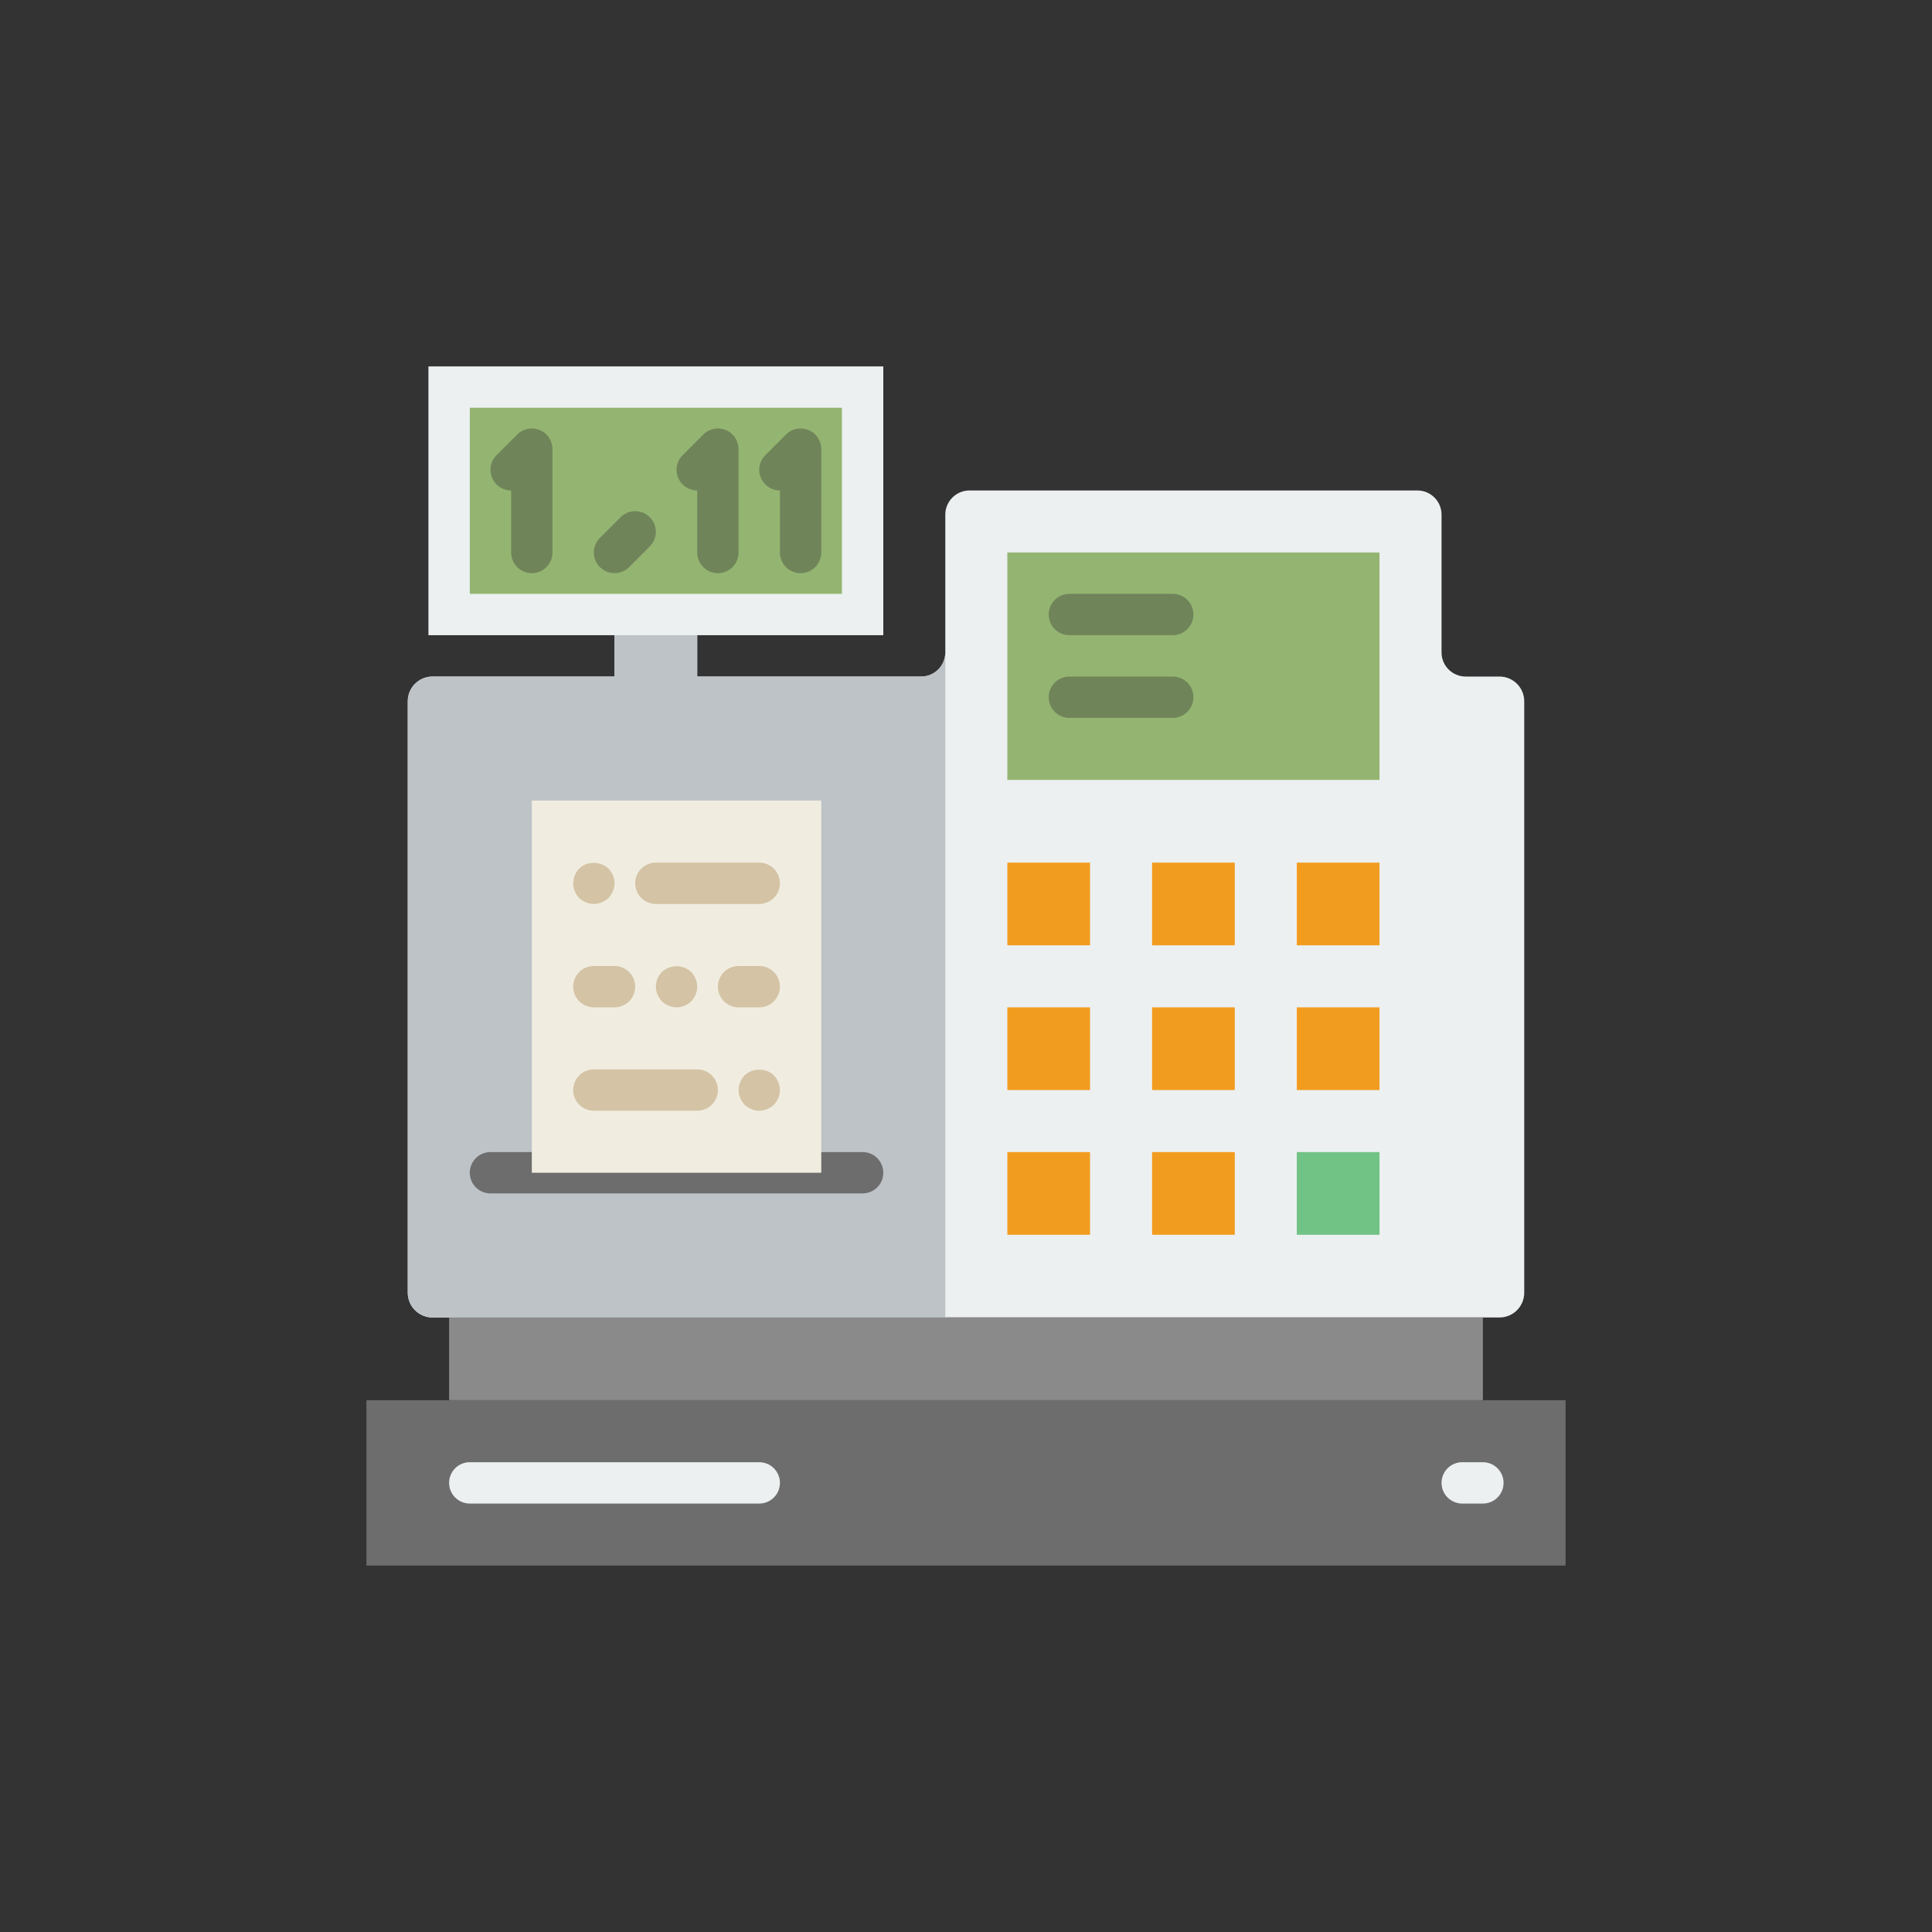 <?xml version="1.0" encoding="utf-8"?>
<!-- Generator: Adobe Illustrator 16.0.0, SVG Export Plug-In . SVG Version: 6.00 Build 0)  -->
<!DOCTYPE svg PUBLIC "-//W3C//DTD SVG 1.1//EN" "http://www.w3.org/Graphics/SVG/1.1/DTD/svg11.dtd">
<svg version="1.1" id="Capa_1" xmlns="http://www.w3.org/2000/svg" xmlns:xlink="http://www.w3.org/1999/xlink" x="0px" y="0px"
	 width="350px" height="350px" viewBox="0 0 350 350" enable-background="new 0 0 350 350" xml:space="preserve">
<rect x="0" y="0" width="350" height="350" fill="#333333" stroke="none"/>
<g>
	<path fill="#ECF0F1" d="M271.65,122.563h-6.124c-2.42,0-4.379-1.959-4.379-4.375v-24.96c0-2.416-1.959-4.375-4.375-4.375h-81.144
		c-2.416,0-4.375,1.959-4.375,4.375v24.96c0,2.416-1.959,4.375-4.375,4.375h-40.572v-11.237h-14.982v11.237H78.35
		c-2.472,0-4.479,2.008-4.479,4.479v107.149c0,2.475,2.007,4.482,4.479,4.482h193.296c2.476,0,4.482-2.008,4.482-4.479V127.042
		C276.129,124.57,274.122,122.563,271.65,122.563z"/>
	<path fill="#BDC3C7" d="M171.254,118.188c0,2.416-1.959,4.375-4.375,4.375h-40.572v-11.237h-14.982v11.237H78.35
		c-2.472,0-4.479,2.008-4.479,4.479v107.149c0,2.475,2.007,4.482,4.479,4.482h92.904V118.188z"/>
	<rect x="66.379" y="253.656" fill="#6D6D6E" width="217.242" height="29.965"/>
	<path fill="#ECF0F1" d="M137.545,272.384H85.107c-2.067,0-3.746-1.674-3.746-3.745s1.678-3.745,3.746-3.745h52.438
		c2.067,0,3.745,1.674,3.745,3.745S139.612,272.384,137.545,272.384z"/>
	<path fill="#ECF0F1" d="M268.639,272.384h-3.746c-2.067,0-3.745-1.674-3.745-3.745s1.678-3.745,3.745-3.745h3.746
		c2.067,0,3.745,1.674,3.745,3.745S270.706,272.384,268.639,272.384z"/>
	<rect x="182.49" y="100.089" fill="#94B571" width="67.42" height="41.201"/>
	<rect x="81.361" y="238.674" fill="#8B8A8B" width="187.277" height="14.982"/>
	<rect x="182.49" y="156.272" fill="#F29C1F" width="14.983" height="14.982"/>
	<rect x="208.71" y="156.272" fill="#F29C1F" width="14.982" height="14.982"/>
	<rect x="234.929" y="156.272" fill="#F29C1F" width="14.981" height="14.982"/>
	<rect x="182.49" y="182.49" fill="#F29C1F" width="14.983" height="14.983"/>
	<rect x="208.71" y="182.49" fill="#F29C1F" width="14.982" height="14.983"/>
	<rect x="234.929" y="182.49" fill="#F29C1F" width="14.981" height="14.983"/>
	<rect x="182.49" y="208.71" fill="#F29C1F" width="14.983" height="14.982"/>
	<rect x="208.71" y="208.71" fill="#F29C1F" width="14.982" height="14.982"/>
	<rect x="234.929" y="208.71" fill="#71C285" width="14.981" height="14.982"/>
	<path fill="#6D6D6E" d="M156.272,216.2h-67.42c-2.067,0-3.746-1.674-3.746-3.745s1.678-3.745,3.746-3.745h67.42
		c2.067,0,3.746,1.674,3.746,3.745S158.34,216.2,156.272,216.2z"/>
	<rect x="96.344" y="145.036" fill="#F0EDE0" width="52.438" height="67.419"/>
	<path fill="#D4C3A5" d="M126.308,201.219h-18.728c-2.068,0-3.746-1.674-3.746-3.745c0-2.072,1.678-3.746,3.746-3.746h18.728
		c2.067,0,3.746,1.674,3.746,3.746C130.054,199.545,128.375,201.219,126.308,201.219z"/>
	<path fill="#D4C3A5" d="M137.545,201.219c-0.974,0-1.948-0.412-2.66-1.086c-0.674-0.712-1.086-1.686-1.086-2.659
		c0-0.975,0.413-1.952,1.086-2.66c1.423-1.386,3.933-1.386,5.318,0c0.674,0.708,1.086,1.686,1.086,2.66
		c0,0.974-0.412,1.947-1.086,2.659C139.492,200.807,138.519,201.219,137.545,201.219z"/>
	<path fill="#D4C3A5" d="M137.545,163.763h-18.728c-2.067,0-3.746-1.674-3.746-3.745c0-2.072,1.678-3.746,3.746-3.746h18.728
		c2.067,0,3.745,1.674,3.745,3.746C141.29,162.089,139.612,163.763,137.545,163.763z"/>
	<path fill="#70845A" d="M212.455,115.071h-18.728c-2.067,0-3.745-1.674-3.745-3.746c0-2.071,1.678-3.745,3.745-3.745h18.728
		c2.067,0,3.745,1.674,3.745,3.745C216.2,113.397,214.522,115.071,212.455,115.071z"/>
	<path fill="#70845A" d="M212.455,130.054h-18.728c-2.067,0-3.745-1.674-3.745-3.746s1.678-3.746,3.745-3.746h18.728
		c2.067,0,3.745,1.674,3.745,3.746S214.522,130.054,212.455,130.054z"/>
	<path fill="#D4C3A5" d="M137.545,182.49h-3.746c-2.067,0-3.745-1.674-3.745-3.744c0-2.072,1.678-3.746,3.745-3.746h3.746
		c2.067,0,3.745,1.674,3.745,3.746C141.29,180.816,139.612,182.49,137.545,182.49z"/>
	<path fill="#D4C3A5" d="M111.326,182.49h-3.745c-2.068,0-3.746-1.674-3.746-3.744c0-2.072,1.678-3.746,3.746-3.746h3.745
		c2.067,0,3.746,1.674,3.746,3.746C115.071,180.816,113.393,182.49,111.326,182.49z"/>
	<path fill="#D4C3A5" d="M107.581,163.763c-0.974,0-1.948-0.412-2.66-1.086c-0.674-0.712-1.086-1.648-1.086-2.659
		c0-0.974,0.412-1.952,1.086-2.66c1.386-1.386,3.896-1.386,5.319,0c0.674,0.708,1.086,1.686,1.086,2.66
		c0,1.011-0.412,1.947-1.086,2.659C109.528,163.352,108.554,163.763,107.581,163.763z"/>
	<path fill="#D4C3A5" d="M122.563,182.49c-0.974,0-1.948-0.411-2.659-1.086c-0.674-0.711-1.086-1.685-1.086-2.658
		c0-1.016,0.412-1.952,1.086-2.66c1.423-1.386,3.896-1.386,5.318,0c0.674,0.708,1.086,1.686,1.086,2.66
		c0,0.974-0.412,1.947-1.086,2.658C124.51,182.079,123.537,182.49,122.563,182.49z"/>
	<rect x="77.616" y="66.379" fill="#ECF0F1" width="82.402" height="48.692"/>
	<rect x="85.107" y="73.871" fill="#94B571" width="67.42" height="33.71"/>
	<g>
		<path fill="#70845A" d="M97.774,77.905c-0.914-0.379-1.948-0.379-2.861,0c-0.461,0.191-0.873,0.464-1.221,0.813l-3.742,3.742
			c-1.464,1.464-1.464,3.832,0,5.296c0.73,0.73,1.689,1.097,2.648,1.097v11.237c0,2.071,1.678,3.746,3.746,3.746
			s3.746-1.674,3.746-3.746V81.361c0-0.487-0.101-0.974-0.289-1.431C99.423,79.013,98.692,78.283,97.774,77.905z"/>
		<path fill="#70845A" d="M131.484,77.905c-0.914-0.379-1.948-0.379-2.861,0c-0.461,0.191-0.873,0.464-1.221,0.813l-3.742,3.742
			c-1.464,1.464-1.464,3.832,0,5.296c0.73,0.73,1.689,1.097,2.648,1.097v11.237c0,2.071,1.678,3.746,3.746,3.746
			s3.745-1.674,3.745-3.746V81.361c0-0.487-0.101-0.974-0.288-1.431C133.132,79.013,132.402,78.283,131.484,77.905z"/>
		<path fill="#70845A" d="M112.423,93.695l-3.746,3.746c-1.464,1.465-1.464,3.832,0,5.296c0.73,0.73,1.689,1.098,2.648,1.098
			c0.959,0,1.918-0.367,2.648-1.098l3.746-3.746c1.464-1.464,1.464-3.832,0-5.296C116.255,92.231,113.888,92.231,112.423,93.695z"/>
		<path fill="#70845A" d="M148.493,79.931c-0.378-0.917-1.108-1.648-2.026-2.026c-0.914-0.379-1.947-0.379-2.861,0
			c-0.461,0.191-0.873,0.464-1.221,0.813l-3.742,3.742c-1.464,1.464-1.464,3.832,0,5.296c0.73,0.73,1.689,1.097,2.648,1.097v11.237
			c0,2.071,1.678,3.746,3.746,3.746s3.746-1.674,3.746-3.746V81.361C148.781,80.875,148.68,80.388,148.493,79.931z"/>
	</g>
</g>
</svg>
